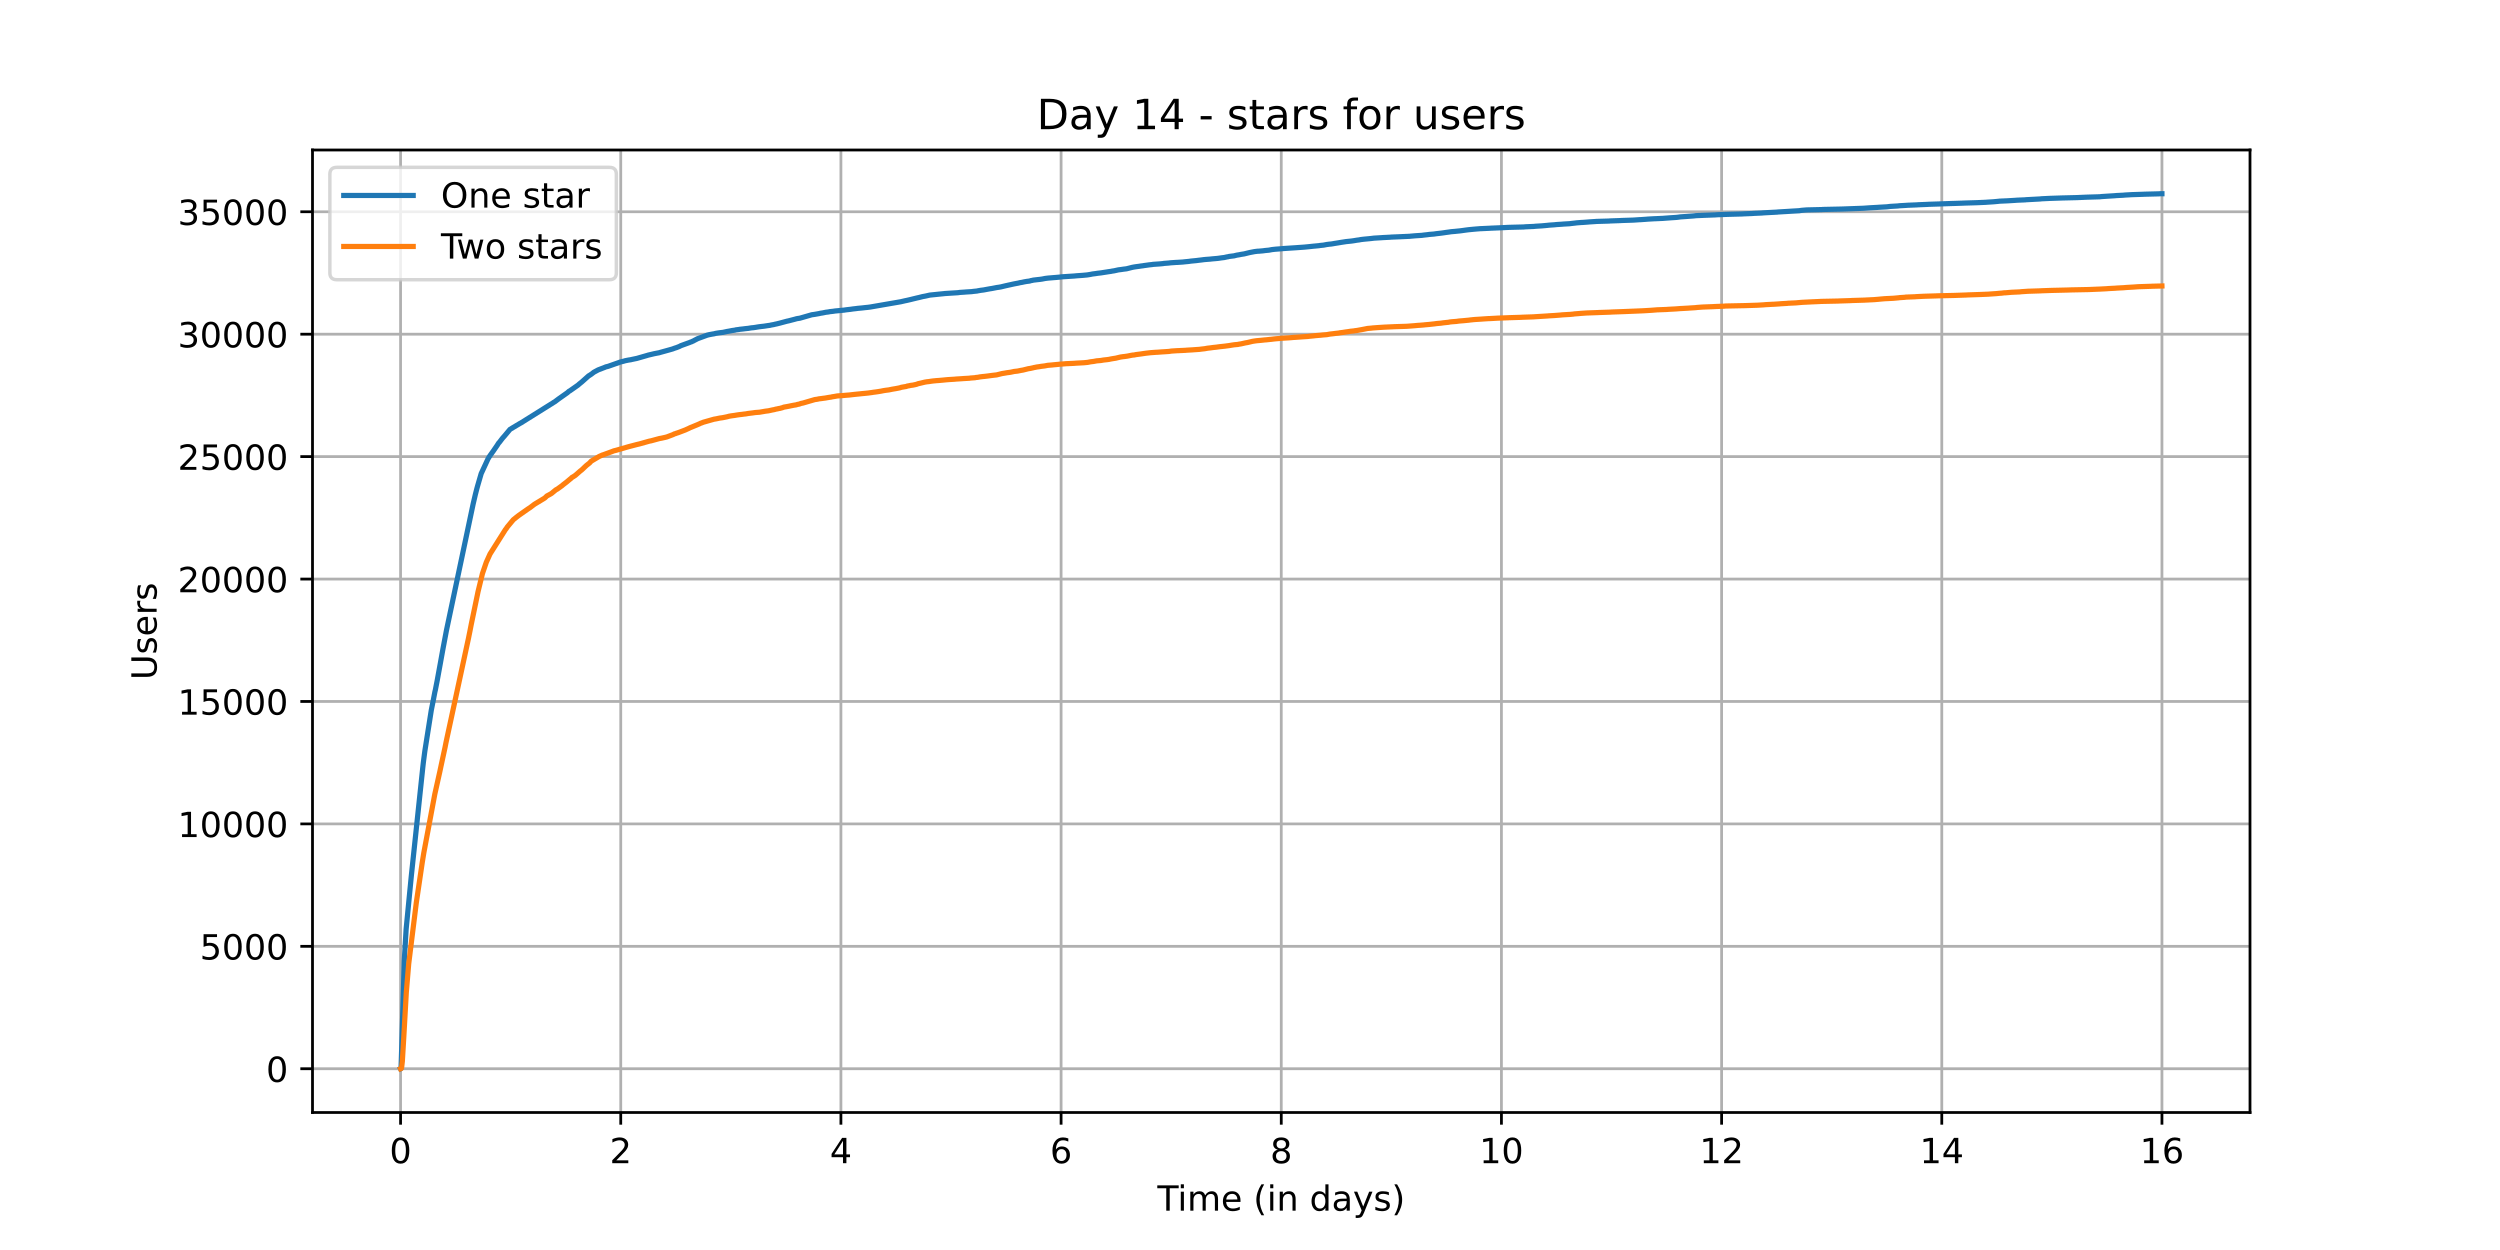 <?xml version="1.0" encoding="utf-8" standalone="no"?>
<!DOCTYPE svg PUBLIC "-//W3C//DTD SVG 1.1//EN"
  "http://www.w3.org/Graphics/SVG/1.1/DTD/svg11.dtd">
<!-- Created with matplotlib (https://matplotlib.org/) -->
<svg height="360pt" version="1.1" viewBox="0 0 720 360" width="720pt" xmlns="http://www.w3.org/2000/svg" xmlns:xlink="http://www.w3.org/1999/xlink">
 <defs>
  <style type="text/css">*{stroke-linecap:butt;stroke-linejoin:round;}</style>
 </defs>
 <g id="figure_1">
  <g id="patch_1">
   <path d="M 0 360 
L 720 360 
L 720 0 
L 0 0 
z
" style="fill:#ffffff;"/>
  </g>
  <g id="axes_1">
   <g id="patch_2">
    <path d="M 90 320.4 
L 648 320.4 
L 648 43.2 
L 90 43.2 
z
" style="fill:#ffffff;"/>
   </g>
   <g id="matplotlib.axis_1">
    <g id="xtick_1">
     <g id="line2d_1">
      <path clip-path="url(#p62623675a7)" d="M 115.364 320.4 
L 115.364 43.2 
" style="fill:none;stroke:#b0b0b0;stroke-linecap:square;stroke-width:0.8;"/>
     </g>
     <g id="line2d_2">
      <defs>
       <path d="M 0 0 
L 0 3.5 
" id="m852c5e59aa" style="stroke:#000000;stroke-width:0.8;"/>
      </defs>
      <g>
       <use style="stroke:#000000;stroke-width:0.8;" x="115.364" xlink:href="#m852c5e59aa" y="320.4"/>
      </g>
     </g>
     <g id="text_1">
      <!-- 0 -->
      <g transform="translate(112.182 334.998)scale(0.1 -0.1)">
       <defs>
        <path d="M 31.781 66.406 
Q 24.172 66.406 20.328 58.906 
Q 16.5 51.422 16.5 36.375 
Q 16.5 21.391 20.328 13.891 
Q 24.172 6.391 31.781 6.391 
Q 39.453 6.391 43.281 13.891 
Q 47.125 21.391 47.125 36.375 
Q 47.125 51.422 43.281 58.906 
Q 39.453 66.406 31.781 66.406 
z
M 31.781 74.219 
Q 44.047 74.219 50.516 64.516 
Q 56.984 54.828 56.984 36.375 
Q 56.984 17.969 50.516 8.266 
Q 44.047 -1.422 31.781 -1.422 
Q 19.531 -1.422 13.062 8.266 
Q 6.594 17.969 6.594 36.375 
Q 6.594 54.828 13.062 64.516 
Q 19.531 74.219 31.781 74.219 
z
" id="DejaVuSans-48"/>
       </defs>
       <use xlink:href="#DejaVuSans-48"/>
      </g>
     </g>
    </g>
    <g id="xtick_2">
     <g id="line2d_3">
      <path clip-path="url(#p62623675a7)" d="M 178.774 320.4 
L 178.774 43.2 
" style="fill:none;stroke:#b0b0b0;stroke-linecap:square;stroke-width:0.8;"/>
     </g>
     <g id="line2d_4">
      <g>
       <use style="stroke:#000000;stroke-width:0.8;" x="178.774" xlink:href="#m852c5e59aa" y="320.4"/>
      </g>
     </g>
     <g id="text_2">
      <!-- 2 -->
      <g transform="translate(175.592 334.998)scale(0.1 -0.1)">
       <defs>
        <path d="M 19.188 8.297 
L 53.609 8.297 
L 53.609 0 
L 7.328 0 
L 7.328 8.297 
Q 12.938 14.109 22.625 23.891 
Q 32.328 33.688 34.812 36.531 
Q 39.547 41.844 41.422 45.531 
Q 43.312 49.219 43.312 52.781 
Q 43.312 58.594 39.234 62.25 
Q 35.156 65.922 28.609 65.922 
Q 23.969 65.922 18.812 64.312 
Q 13.672 62.703 7.812 59.422 
L 7.812 69.391 
Q 13.766 71.781 18.938 73 
Q 24.125 74.219 28.422 74.219 
Q 39.75 74.219 46.484 68.547 
Q 53.219 62.891 53.219 53.422 
Q 53.219 48.922 51.531 44.891 
Q 49.859 40.875 45.406 35.406 
Q 44.188 33.984 37.641 27.219 
Q 31.109 20.453 19.188 8.297 
z
" id="DejaVuSans-50"/>
       </defs>
       <use xlink:href="#DejaVuSans-50"/>
      </g>
     </g>
    </g>
    <g id="xtick_3">
     <g id="line2d_5">
      <path clip-path="url(#p62623675a7)" d="M 242.183 320.4 
L 242.183 43.2 
" style="fill:none;stroke:#b0b0b0;stroke-linecap:square;stroke-width:0.8;"/>
     </g>
     <g id="line2d_6">
      <g>
       <use style="stroke:#000000;stroke-width:0.8;" x="242.183" xlink:href="#m852c5e59aa" y="320.4"/>
      </g>
     </g>
     <g id="text_3">
      <!-- 4 -->
      <g transform="translate(239.002 334.998)scale(0.1 -0.1)">
       <defs>
        <path d="M 37.797 64.312 
L 12.891 25.391 
L 37.797 25.391 
z
M 35.203 72.906 
L 47.609 72.906 
L 47.609 25.391 
L 58.016 25.391 
L 58.016 17.188 
L 47.609 17.188 
L 47.609 0 
L 37.797 0 
L 37.797 17.188 
L 4.891 17.188 
L 4.891 26.703 
z
" id="DejaVuSans-52"/>
       </defs>
       <use xlink:href="#DejaVuSans-52"/>
      </g>
     </g>
    </g>
    <g id="xtick_4">
     <g id="line2d_7">
      <path clip-path="url(#p62623675a7)" d="M 305.593 320.4 
L 305.593 43.2 
" style="fill:none;stroke:#b0b0b0;stroke-linecap:square;stroke-width:0.8;"/>
     </g>
     <g id="line2d_8">
      <g>
       <use style="stroke:#000000;stroke-width:0.8;" x="305.593" xlink:href="#m852c5e59aa" y="320.4"/>
      </g>
     </g>
     <g id="text_4">
      <!-- 6 -->
      <g transform="translate(302.412 334.998)scale(0.1 -0.1)">
       <defs>
        <path d="M 33.016 40.375 
Q 26.375 40.375 22.484 35.828 
Q 18.609 31.297 18.609 23.391 
Q 18.609 15.531 22.484 10.953 
Q 26.375 6.391 33.016 6.391 
Q 39.656 6.391 43.531 10.953 
Q 47.406 15.531 47.406 23.391 
Q 47.406 31.297 43.531 35.828 
Q 39.656 40.375 33.016 40.375 
z
M 52.594 71.297 
L 52.594 62.312 
Q 48.875 64.062 45.094 64.984 
Q 41.312 65.922 37.594 65.922 
Q 27.828 65.922 22.672 59.328 
Q 17.531 52.734 16.797 39.406 
Q 19.672 43.656 24.016 45.922 
Q 28.375 48.188 33.594 48.188 
Q 44.578 48.188 50.953 41.516 
Q 57.328 34.859 57.328 23.391 
Q 57.328 12.156 50.688 5.359 
Q 44.047 -1.422 33.016 -1.422 
Q 20.359 -1.422 13.672 8.266 
Q 6.984 17.969 6.984 36.375 
Q 6.984 53.656 15.188 63.938 
Q 23.391 74.219 37.203 74.219 
Q 40.922 74.219 44.703 73.484 
Q 48.484 72.75 52.594 71.297 
z
" id="DejaVuSans-54"/>
       </defs>
       <use xlink:href="#DejaVuSans-54"/>
      </g>
     </g>
    </g>
    <g id="xtick_5">
     <g id="line2d_9">
      <path clip-path="url(#p62623675a7)" d="M 369.003 320.4 
L 369.003 43.2 
" style="fill:none;stroke:#b0b0b0;stroke-linecap:square;stroke-width:0.8;"/>
     </g>
     <g id="line2d_10">
      <g>
       <use style="stroke:#000000;stroke-width:0.8;" x="369.003" xlink:href="#m852c5e59aa" y="320.4"/>
      </g>
     </g>
     <g id="text_5">
      <!-- 8 -->
      <g transform="translate(365.822 334.998)scale(0.1 -0.1)">
       <defs>
        <path d="M 31.781 34.625 
Q 24.75 34.625 20.719 30.859 
Q 16.703 27.094 16.703 20.516 
Q 16.703 13.922 20.719 10.156 
Q 24.75 6.391 31.781 6.391 
Q 38.812 6.391 42.859 10.172 
Q 46.922 13.969 46.922 20.516 
Q 46.922 27.094 42.891 30.859 
Q 38.875 34.625 31.781 34.625 
z
M 21.922 38.812 
Q 15.578 40.375 12.031 44.719 
Q 8.5 49.078 8.5 55.328 
Q 8.5 64.062 14.719 69.141 
Q 20.953 74.219 31.781 74.219 
Q 42.672 74.219 48.875 69.141 
Q 55.078 64.062 55.078 55.328 
Q 55.078 49.078 51.531 44.719 
Q 48 40.375 41.703 38.812 
Q 48.828 37.156 52.797 32.312 
Q 56.781 27.484 56.781 20.516 
Q 56.781 9.906 50.312 4.234 
Q 43.844 -1.422 31.781 -1.422 
Q 19.734 -1.422 13.25 4.234 
Q 6.781 9.906 6.781 20.516 
Q 6.781 27.484 10.781 32.312 
Q 14.797 37.156 21.922 38.812 
z
M 18.312 54.391 
Q 18.312 48.734 21.844 45.562 
Q 25.391 42.391 31.781 42.391 
Q 38.141 42.391 41.719 45.562 
Q 45.312 48.734 45.312 54.391 
Q 45.312 60.062 41.719 63.234 
Q 38.141 66.406 31.781 66.406 
Q 25.391 66.406 21.844 63.234 
Q 18.312 60.062 18.312 54.391 
z
" id="DejaVuSans-56"/>
       </defs>
       <use xlink:href="#DejaVuSans-56"/>
      </g>
     </g>
    </g>
    <g id="xtick_6">
     <g id="line2d_11">
      <path clip-path="url(#p62623675a7)" d="M 432.413 320.4 
L 432.413 43.2 
" style="fill:none;stroke:#b0b0b0;stroke-linecap:square;stroke-width:0.8;"/>
     </g>
     <g id="line2d_12">
      <g>
       <use style="stroke:#000000;stroke-width:0.8;" x="432.413" xlink:href="#m852c5e59aa" y="320.4"/>
      </g>
     </g>
     <g id="text_6">
      <!-- 10 -->
      <g transform="translate(426.05 334.998)scale(0.1 -0.1)">
       <defs>
        <path d="M 12.406 8.297 
L 28.516 8.297 
L 28.516 63.922 
L 10.984 60.406 
L 10.984 69.391 
L 28.422 72.906 
L 38.281 72.906 
L 38.281 8.297 
L 54.391 8.297 
L 54.391 0 
L 12.406 0 
z
" id="DejaVuSans-49"/>
       </defs>
       <use xlink:href="#DejaVuSans-49"/>
       <use x="63.623" xlink:href="#DejaVuSans-48"/>
      </g>
     </g>
    </g>
    <g id="xtick_7">
     <g id="line2d_13">
      <path clip-path="url(#p62623675a7)" d="M 495.823 320.4 
L 495.823 43.2 
" style="fill:none;stroke:#b0b0b0;stroke-linecap:square;stroke-width:0.8;"/>
     </g>
     <g id="line2d_14">
      <g>
       <use style="stroke:#000000;stroke-width:0.8;" x="495.823" xlink:href="#m852c5e59aa" y="320.4"/>
      </g>
     </g>
     <g id="text_7">
      <!-- 12 -->
      <g transform="translate(489.46 334.998)scale(0.1 -0.1)">
       <use xlink:href="#DejaVuSans-49"/>
       <use x="63.623" xlink:href="#DejaVuSans-50"/>
      </g>
     </g>
    </g>
    <g id="xtick_8">
     <g id="line2d_15">
      <path clip-path="url(#p62623675a7)" d="M 559.233 320.4 
L 559.233 43.2 
" style="fill:none;stroke:#b0b0b0;stroke-linecap:square;stroke-width:0.8;"/>
     </g>
     <g id="line2d_16">
      <g>
       <use style="stroke:#000000;stroke-width:0.8;" x="559.233" xlink:href="#m852c5e59aa" y="320.4"/>
      </g>
     </g>
     <g id="text_8">
      <!-- 14 -->
      <g transform="translate(552.87 334.998)scale(0.1 -0.1)">
       <use xlink:href="#DejaVuSans-49"/>
       <use x="63.623" xlink:href="#DejaVuSans-52"/>
      </g>
     </g>
    </g>
    <g id="xtick_9">
     <g id="line2d_17">
      <path clip-path="url(#p62623675a7)" d="M 622.643 320.4 
L 622.643 43.2 
" style="fill:none;stroke:#b0b0b0;stroke-linecap:square;stroke-width:0.8;"/>
     </g>
     <g id="line2d_18">
      <g>
       <use style="stroke:#000000;stroke-width:0.8;" x="622.643" xlink:href="#m852c5e59aa" y="320.4"/>
      </g>
     </g>
     <g id="text_9">
      <!-- 16 -->
      <g transform="translate(616.28 334.998)scale(0.1 -0.1)">
       <use xlink:href="#DejaVuSans-49"/>
       <use x="63.623" xlink:href="#DejaVuSans-54"/>
      </g>
     </g>
    </g>
    <g id="text_10">
     <!-- Time (in days) -->
     <g transform="translate(333.327 348.677)scale(0.1 -0.1)">
      <defs>
       <path d="M -0.297 72.906 
L 61.375 72.906 
L 61.375 64.594 
L 35.5 64.594 
L 35.5 0 
L 25.594 0 
L 25.594 64.594 
L -0.297 64.594 
z
" id="DejaVuSans-84"/>
       <path d="M 9.422 54.688 
L 18.406 54.688 
L 18.406 0 
L 9.422 0 
z
M 9.422 75.984 
L 18.406 75.984 
L 18.406 64.594 
L 9.422 64.594 
z
" id="DejaVuSans-105"/>
       <path d="M 52 44.188 
Q 55.375 50.25 60.062 53.125 
Q 64.75 56 71.094 56 
Q 79.641 56 84.281 50.016 
Q 88.922 44.047 88.922 33.016 
L 88.922 0 
L 79.891 0 
L 79.891 32.719 
Q 79.891 40.578 77.094 44.375 
Q 74.312 48.188 68.609 48.188 
Q 61.625 48.188 57.562 43.547 
Q 53.516 38.922 53.516 30.906 
L 53.516 0 
L 44.484 0 
L 44.484 32.719 
Q 44.484 40.625 41.703 44.406 
Q 38.922 48.188 33.109 48.188 
Q 26.219 48.188 22.156 43.531 
Q 18.109 38.875 18.109 30.906 
L 18.109 0 
L 9.078 0 
L 9.078 54.688 
L 18.109 54.688 
L 18.109 46.188 
Q 21.188 51.219 25.484 53.609 
Q 29.781 56 35.688 56 
Q 41.656 56 45.828 52.969 
Q 50 49.953 52 44.188 
z
" id="DejaVuSans-109"/>
       <path d="M 56.203 29.594 
L 56.203 25.203 
L 14.891 25.203 
Q 15.484 15.922 20.484 11.062 
Q 25.484 6.203 34.422 6.203 
Q 39.594 6.203 44.453 7.469 
Q 49.312 8.734 54.109 11.281 
L 54.109 2.781 
Q 49.266 0.734 44.188 -0.344 
Q 39.109 -1.422 33.891 -1.422 
Q 20.797 -1.422 13.156 6.188 
Q 5.516 13.812 5.516 26.812 
Q 5.516 40.234 12.766 48.109 
Q 20.016 56 32.328 56 
Q 43.359 56 49.781 48.891 
Q 56.203 41.797 56.203 29.594 
z
M 47.219 32.234 
Q 47.125 39.594 43.094 43.984 
Q 39.062 48.391 32.422 48.391 
Q 24.906 48.391 20.391 44.141 
Q 15.875 39.891 15.188 32.172 
z
" id="DejaVuSans-101"/>
       <path id="DejaVuSans-32"/>
       <path d="M 31 75.875 
Q 24.469 64.656 21.281 53.656 
Q 18.109 42.672 18.109 31.391 
Q 18.109 20.125 21.312 9.062 
Q 24.516 -2 31 -13.188 
L 23.188 -13.188 
Q 15.875 -1.703 12.234 9.375 
Q 8.594 20.453 8.594 31.391 
Q 8.594 42.281 12.203 53.312 
Q 15.828 64.359 23.188 75.875 
z
" id="DejaVuSans-40"/>
       <path d="M 54.891 33.016 
L 54.891 0 
L 45.906 0 
L 45.906 32.719 
Q 45.906 40.484 42.875 44.328 
Q 39.844 48.188 33.797 48.188 
Q 26.516 48.188 22.312 43.547 
Q 18.109 38.922 18.109 30.906 
L 18.109 0 
L 9.078 0 
L 9.078 54.688 
L 18.109 54.688 
L 18.109 46.188 
Q 21.344 51.125 25.703 53.562 
Q 30.078 56 35.797 56 
Q 45.219 56 50.047 50.172 
Q 54.891 44.344 54.891 33.016 
z
" id="DejaVuSans-110"/>
       <path d="M 45.406 46.391 
L 45.406 75.984 
L 54.391 75.984 
L 54.391 0 
L 45.406 0 
L 45.406 8.203 
Q 42.578 3.328 38.25 0.953 
Q 33.938 -1.422 27.875 -1.422 
Q 17.969 -1.422 11.734 6.484 
Q 5.516 14.406 5.516 27.297 
Q 5.516 40.188 11.734 48.094 
Q 17.969 56 27.875 56 
Q 33.938 56 38.25 53.625 
Q 42.578 51.266 45.406 46.391 
z
M 14.797 27.297 
Q 14.797 17.391 18.875 11.75 
Q 22.953 6.109 30.078 6.109 
Q 37.203 6.109 41.297 11.75 
Q 45.406 17.391 45.406 27.297 
Q 45.406 37.203 41.297 42.844 
Q 37.203 48.484 30.078 48.484 
Q 22.953 48.484 18.875 42.844 
Q 14.797 37.203 14.797 27.297 
z
" id="DejaVuSans-100"/>
       <path d="M 34.281 27.484 
Q 23.391 27.484 19.188 25 
Q 14.984 22.516 14.984 16.5 
Q 14.984 11.719 18.141 8.906 
Q 21.297 6.109 26.703 6.109 
Q 34.188 6.109 38.703 11.406 
Q 43.219 16.703 43.219 25.484 
L 43.219 27.484 
z
M 52.203 31.203 
L 52.203 0 
L 43.219 0 
L 43.219 8.297 
Q 40.141 3.328 35.547 0.953 
Q 30.953 -1.422 24.312 -1.422 
Q 15.922 -1.422 10.953 3.297 
Q 6 8.016 6 15.922 
Q 6 25.141 12.172 29.828 
Q 18.359 34.516 30.609 34.516 
L 43.219 34.516 
L 43.219 35.406 
Q 43.219 41.609 39.141 45 
Q 35.062 48.391 27.688 48.391 
Q 23 48.391 18.547 47.266 
Q 14.109 46.141 10.016 43.891 
L 10.016 52.203 
Q 14.938 54.109 19.578 55.047 
Q 24.219 56 28.609 56 
Q 40.484 56 46.344 49.844 
Q 52.203 43.703 52.203 31.203 
z
" id="DejaVuSans-97"/>
       <path d="M 32.172 -5.078 
Q 28.375 -14.844 24.75 -17.812 
Q 21.141 -20.797 15.094 -20.797 
L 7.906 -20.797 
L 7.906 -13.281 
L 13.188 -13.281 
Q 16.891 -13.281 18.938 -11.516 
Q 21 -9.766 23.484 -3.219 
L 25.094 0.875 
L 2.984 54.688 
L 12.5 54.688 
L 29.594 11.922 
L 46.688 54.688 
L 56.203 54.688 
z
" id="DejaVuSans-121"/>
       <path d="M 44.281 53.078 
L 44.281 44.578 
Q 40.484 46.531 36.375 47.5 
Q 32.281 48.484 27.875 48.484 
Q 21.188 48.484 17.844 46.438 
Q 14.5 44.391 14.5 40.281 
Q 14.5 37.156 16.891 35.375 
Q 19.281 33.594 26.516 31.984 
L 29.594 31.297 
Q 39.156 29.25 43.188 25.516 
Q 47.219 21.781 47.219 15.094 
Q 47.219 7.469 41.188 3.016 
Q 35.156 -1.422 24.609 -1.422 
Q 20.219 -1.422 15.453 -0.562 
Q 10.688 0.297 5.422 2 
L 5.422 11.281 
Q 10.406 8.688 15.234 7.391 
Q 20.062 6.109 24.812 6.109 
Q 31.156 6.109 34.562 8.281 
Q 37.984 10.453 37.984 14.406 
Q 37.984 18.062 35.516 20.016 
Q 33.062 21.969 24.703 23.781 
L 21.578 24.516 
Q 13.234 26.266 9.516 29.906 
Q 5.812 33.547 5.812 39.891 
Q 5.812 47.609 11.281 51.797 
Q 16.75 56 26.812 56 
Q 31.781 56 36.172 55.266 
Q 40.578 54.547 44.281 53.078 
z
" id="DejaVuSans-115"/>
       <path d="M 8.016 75.875 
L 15.828 75.875 
Q 23.141 64.359 26.781 53.312 
Q 30.422 42.281 30.422 31.391 
Q 30.422 20.453 26.781 9.375 
Q 23.141 -1.703 15.828 -13.188 
L 8.016 -13.188 
Q 14.5 -2 17.703 9.062 
Q 20.906 20.125 20.906 31.391 
Q 20.906 42.672 17.703 53.656 
Q 14.5 64.656 8.016 75.875 
z
" id="DejaVuSans-41"/>
      </defs>
      <use xlink:href="#DejaVuSans-84"/>
      <use x="57.959" xlink:href="#DejaVuSans-105"/>
      <use x="85.742" xlink:href="#DejaVuSans-109"/>
      <use x="183.154" xlink:href="#DejaVuSans-101"/>
      <use x="244.678" xlink:href="#DejaVuSans-32"/>
      <use x="276.465" xlink:href="#DejaVuSans-40"/>
      <use x="315.479" xlink:href="#DejaVuSans-105"/>
      <use x="343.262" xlink:href="#DejaVuSans-110"/>
      <use x="406.641" xlink:href="#DejaVuSans-32"/>
      <use x="438.428" xlink:href="#DejaVuSans-100"/>
      <use x="501.904" xlink:href="#DejaVuSans-97"/>
      <use x="563.184" xlink:href="#DejaVuSans-121"/>
      <use x="622.363" xlink:href="#DejaVuSans-115"/>
      <use x="674.463" xlink:href="#DejaVuSans-41"/>
     </g>
    </g>
   </g>
   <g id="matplotlib.axis_2">
    <g id="ytick_1">
     <g id="line2d_19">
      <path clip-path="url(#p62623675a7)" d="M 90 307.8 
L 648 307.8 
" style="fill:none;stroke:#b0b0b0;stroke-linecap:square;stroke-width:0.8;"/>
     </g>
     <g id="line2d_20">
      <defs>
       <path d="M 0 0 
L -3.5 0 
" id="macfde0e582" style="stroke:#000000;stroke-width:0.8;"/>
      </defs>
      <g>
       <use style="stroke:#000000;stroke-width:0.8;" x="90" xlink:href="#macfde0e582" y="307.8"/>
      </g>
     </g>
     <g id="text_11">
      <!-- 0 -->
      <g transform="translate(76.638 311.599)scale(0.1 -0.1)">
       <use xlink:href="#DejaVuSans-48"/>
      </g>
     </g>
    </g>
    <g id="ytick_2">
     <g id="line2d_21">
      <path clip-path="url(#p62623675a7)" d="M 90 272.541 
L 648 272.541 
" style="fill:none;stroke:#b0b0b0;stroke-linecap:square;stroke-width:0.8;"/>
     </g>
     <g id="line2d_22">
      <g>
       <use style="stroke:#000000;stroke-width:0.8;" x="90" xlink:href="#macfde0e582" y="272.541"/>
      </g>
     </g>
     <g id="text_12">
      <!-- 5000 -->
      <g transform="translate(57.55 276.341)scale(0.1 -0.1)">
       <defs>
        <path d="M 10.797 72.906 
L 49.516 72.906 
L 49.516 64.594 
L 19.828 64.594 
L 19.828 46.734 
Q 21.969 47.469 24.109 47.828 
Q 26.266 48.188 28.422 48.188 
Q 40.625 48.188 47.75 41.5 
Q 54.891 34.812 54.891 23.391 
Q 54.891 11.625 47.562 5.094 
Q 40.234 -1.422 26.906 -1.422 
Q 22.312 -1.422 17.547 -0.641 
Q 12.797 0.141 7.719 1.703 
L 7.719 11.625 
Q 12.109 9.234 16.797 8.062 
Q 21.484 6.891 26.703 6.891 
Q 35.156 6.891 40.078 11.328 
Q 45.016 15.766 45.016 23.391 
Q 45.016 31 40.078 35.438 
Q 35.156 39.891 26.703 39.891 
Q 22.75 39.891 18.812 39.016 
Q 14.891 38.141 10.797 36.281 
z
" id="DejaVuSans-53"/>
       </defs>
       <use xlink:href="#DejaVuSans-53"/>
       <use x="63.623" xlink:href="#DejaVuSans-48"/>
       <use x="127.246" xlink:href="#DejaVuSans-48"/>
       <use x="190.869" xlink:href="#DejaVuSans-48"/>
      </g>
     </g>
    </g>
    <g id="ytick_3">
     <g id="line2d_23">
      <path clip-path="url(#p62623675a7)" d="M 90 237.283 
L 648 237.283 
" style="fill:none;stroke:#b0b0b0;stroke-linecap:square;stroke-width:0.8;"/>
     </g>
     <g id="line2d_24">
      <g>
       <use style="stroke:#000000;stroke-width:0.8;" x="90" xlink:href="#macfde0e582" y="237.283"/>
      </g>
     </g>
     <g id="text_13">
      <!-- 10000 -->
      <g transform="translate(51.188 241.082)scale(0.1 -0.1)">
       <use xlink:href="#DejaVuSans-49"/>
       <use x="63.623" xlink:href="#DejaVuSans-48"/>
       <use x="127.246" xlink:href="#DejaVuSans-48"/>
       <use x="190.869" xlink:href="#DejaVuSans-48"/>
       <use x="254.492" xlink:href="#DejaVuSans-48"/>
      </g>
     </g>
    </g>
    <g id="ytick_4">
     <g id="line2d_25">
      <path clip-path="url(#p62623675a7)" d="M 90 202.024 
L 648 202.024 
" style="fill:none;stroke:#b0b0b0;stroke-linecap:square;stroke-width:0.8;"/>
     </g>
     <g id="line2d_26">
      <g>
       <use style="stroke:#000000;stroke-width:0.8;" x="90" xlink:href="#macfde0e582" y="202.024"/>
      </g>
     </g>
     <g id="text_14">
      <!-- 15000 -->
      <g transform="translate(51.188 205.824)scale(0.1 -0.1)">
       <use xlink:href="#DejaVuSans-49"/>
       <use x="63.623" xlink:href="#DejaVuSans-53"/>
       <use x="127.246" xlink:href="#DejaVuSans-48"/>
       <use x="190.869" xlink:href="#DejaVuSans-48"/>
       <use x="254.492" xlink:href="#DejaVuSans-48"/>
      </g>
     </g>
    </g>
    <g id="ytick_5">
     <g id="line2d_27">
      <path clip-path="url(#p62623675a7)" d="M 90 166.766 
L 648 166.766 
" style="fill:none;stroke:#b0b0b0;stroke-linecap:square;stroke-width:0.8;"/>
     </g>
     <g id="line2d_28">
      <g>
       <use style="stroke:#000000;stroke-width:0.8;" x="90" xlink:href="#macfde0e582" y="166.766"/>
      </g>
     </g>
     <g id="text_15">
      <!-- 20000 -->
      <g transform="translate(51.188 170.565)scale(0.1 -0.1)">
       <use xlink:href="#DejaVuSans-50"/>
       <use x="63.623" xlink:href="#DejaVuSans-48"/>
       <use x="127.246" xlink:href="#DejaVuSans-48"/>
       <use x="190.869" xlink:href="#DejaVuSans-48"/>
       <use x="254.492" xlink:href="#DejaVuSans-48"/>
      </g>
     </g>
    </g>
    <g id="ytick_6">
     <g id="line2d_29">
      <path clip-path="url(#p62623675a7)" d="M 90 131.507 
L 648 131.507 
" style="fill:none;stroke:#b0b0b0;stroke-linecap:square;stroke-width:0.8;"/>
     </g>
     <g id="line2d_30">
      <g>
       <use style="stroke:#000000;stroke-width:0.8;" x="90" xlink:href="#macfde0e582" y="131.507"/>
      </g>
     </g>
     <g id="text_16">
      <!-- 25000 -->
      <g transform="translate(51.188 135.306)scale(0.1 -0.1)">
       <use xlink:href="#DejaVuSans-50"/>
       <use x="63.623" xlink:href="#DejaVuSans-53"/>
       <use x="127.246" xlink:href="#DejaVuSans-48"/>
       <use x="190.869" xlink:href="#DejaVuSans-48"/>
       <use x="254.492" xlink:href="#DejaVuSans-48"/>
      </g>
     </g>
    </g>
    <g id="ytick_7">
     <g id="line2d_31">
      <path clip-path="url(#p62623675a7)" d="M 90 96.249 
L 648 96.249 
" style="fill:none;stroke:#b0b0b0;stroke-linecap:square;stroke-width:0.8;"/>
     </g>
     <g id="line2d_32">
      <g>
       <use style="stroke:#000000;stroke-width:0.8;" x="90" xlink:href="#macfde0e582" y="96.249"/>
      </g>
     </g>
     <g id="text_17">
      <!-- 30000 -->
      <g transform="translate(51.188 100.048)scale(0.1 -0.1)">
       <defs>
        <path d="M 40.578 39.312 
Q 47.656 37.797 51.625 33 
Q 55.609 28.219 55.609 21.188 
Q 55.609 10.406 48.188 4.484 
Q 40.766 -1.422 27.094 -1.422 
Q 22.516 -1.422 17.656 -0.516 
Q 12.797 0.391 7.625 2.203 
L 7.625 11.719 
Q 11.719 9.328 16.594 8.109 
Q 21.484 6.891 26.812 6.891 
Q 36.078 6.891 40.938 10.547 
Q 45.797 14.203 45.797 21.188 
Q 45.797 27.641 41.281 31.266 
Q 36.766 34.906 28.719 34.906 
L 20.219 34.906 
L 20.219 43.016 
L 29.109 43.016 
Q 36.375 43.016 40.234 45.922 
Q 44.094 48.828 44.094 54.297 
Q 44.094 59.906 40.109 62.906 
Q 36.141 65.922 28.719 65.922 
Q 24.656 65.922 20.016 65.031 
Q 15.375 64.156 9.812 62.312 
L 9.812 71.094 
Q 15.438 72.656 20.344 73.438 
Q 25.25 74.219 29.594 74.219 
Q 40.828 74.219 47.359 69.109 
Q 53.906 64.016 53.906 55.328 
Q 53.906 49.266 50.438 45.094 
Q 46.969 40.922 40.578 39.312 
z
" id="DejaVuSans-51"/>
       </defs>
       <use xlink:href="#DejaVuSans-51"/>
       <use x="63.623" xlink:href="#DejaVuSans-48"/>
       <use x="127.246" xlink:href="#DejaVuSans-48"/>
       <use x="190.869" xlink:href="#DejaVuSans-48"/>
       <use x="254.492" xlink:href="#DejaVuSans-48"/>
      </g>
     </g>
    </g>
    <g id="ytick_8">
     <g id="line2d_33">
      <path clip-path="url(#p62623675a7)" d="M 90 60.99 
L 648 60.99 
" style="fill:none;stroke:#b0b0b0;stroke-linecap:square;stroke-width:0.8;"/>
     </g>
     <g id="line2d_34">
      <g>
       <use style="stroke:#000000;stroke-width:0.8;" x="90" xlink:href="#macfde0e582" y="60.99"/>
      </g>
     </g>
     <g id="text_18">
      <!-- 35000 -->
      <g transform="translate(51.188 64.789)scale(0.1 -0.1)">
       <use xlink:href="#DejaVuSans-51"/>
       <use x="63.623" xlink:href="#DejaVuSans-53"/>
       <use x="127.246" xlink:href="#DejaVuSans-48"/>
       <use x="190.869" xlink:href="#DejaVuSans-48"/>
       <use x="254.492" xlink:href="#DejaVuSans-48"/>
      </g>
     </g>
    </g>
    <g id="text_19">
     <!-- Users -->
     <g transform="translate(45.108 195.801)rotate(-90)scale(0.1 -0.1)">
      <defs>
       <path d="M 8.688 72.906 
L 18.609 72.906 
L 18.609 28.609 
Q 18.609 16.891 22.844 11.734 
Q 27.094 6.594 36.625 6.594 
Q 46.094 6.594 50.344 11.734 
Q 54.594 16.891 54.594 28.609 
L 54.594 72.906 
L 64.5 72.906 
L 64.5 27.391 
Q 64.5 13.141 57.438 5.859 
Q 50.391 -1.422 36.625 -1.422 
Q 22.797 -1.422 15.734 5.859 
Q 8.688 13.141 8.688 27.391 
z
" id="DejaVuSans-85"/>
       <path d="M 41.109 46.297 
Q 39.594 47.172 37.812 47.578 
Q 36.031 48 33.891 48 
Q 26.266 48 22.188 43.047 
Q 18.109 38.094 18.109 28.812 
L 18.109 0 
L 9.078 0 
L 9.078 54.688 
L 18.109 54.688 
L 18.109 46.188 
Q 20.953 51.172 25.484 53.578 
Q 30.031 56 36.531 56 
Q 37.453 56 38.578 55.875 
Q 39.703 55.766 41.062 55.516 
z
" id="DejaVuSans-114"/>
      </defs>
      <use xlink:href="#DejaVuSans-85"/>
      <use x="73.193" xlink:href="#DejaVuSans-115"/>
      <use x="125.293" xlink:href="#DejaVuSans-101"/>
      <use x="186.816" xlink:href="#DejaVuSans-114"/>
      <use x="227.93" xlink:href="#DejaVuSans-115"/>
     </g>
    </g>
   </g>
   <g id="line2d_35">
    <path clip-path="url(#p62623675a7)" d="M 115.364 307.8 
L 115.442 307.765 
L 115.507 307.328 
L 115.726 300.614 
L 116.424 276.772 
L 116.969 267.577 
L 118.475 252.12 
L 121.792 220.754 
L 121.944 219.442 
L 122.359 216.276 
L 124.214 204.528 
L 124.804 201.573 
L 125.262 199.19 
L 125.371 198.759 
L 125.916 195.981 
L 126.835 190.946 
L 127.097 189.486 
L 127.664 186.377 
L 127.839 185.46 
L 128.581 181.539 
L 136.262 145.152 
L 136.59 143.756 
L 136.917 142.36 
L 137.332 140.738 
L 137.528 140.019 
L 138.576 136.408 
L 140.606 132.022 
L 140.693 131.916 
L 141.021 131.366 
L 141.872 130.167 
L 141.981 130.026 
L 143.203 128.242 
L 143.4 127.925 
L 143.618 127.586 
L 143.771 127.445 
L 144.033 127.107 
L 144.447 126.564 
L 144.796 126.12 
L 145.211 125.661 
L 146.891 123.652 
L 149.75 121.945 
L 149.969 121.839 
L 158.702 116.374 
L 158.898 116.268 
L 159.225 116.05 
L 159.422 115.909 
L 159.771 115.718 
L 160.011 115.535 
L 160.687 115.027 
L 160.905 114.865 
L 161.124 114.71 
L 163.415 113.095 
L 163.873 112.679 
L 164.091 112.58 
L 166.514 110.881 
L 166.754 110.648 
L 167.583 109.978 
L 169.548 108.229 
L 169.766 108.124 
L 169.963 107.983 
L 170.29 107.771 
L 171.032 107.2 
L 172.277 106.53 
L 174.197 105.79 
L 174.481 105.663 
L 174.939 105.557 
L 175.158 105.5 
L 178.736 104.238 
L 179.041 104.161 
L 179.5 104.055 
L 179.696 103.998 
L 180.045 103.893 
L 180.983 103.702 
L 181.66 103.604 
L 181.834 103.554 
L 182.86 103.336 
L 183.384 103.23 
L 186.329 102.384 
L 186.656 102.278 
L 187.922 101.982 
L 188.358 101.876 
L 189.253 101.7 
L 189.799 101.601 
L 190.017 101.53 
L 192.636 100.804 
L 192.985 100.705 
L 193.334 100.607 
L 193.705 100.501 
L 194.185 100.317 
L 194.469 100.219 
L 194.84 100.106 
L 195.102 100 
L 195.604 99.803 
L 195.823 99.697 
L 196.063 99.563 
L 198.573 98.653 
L 198.857 98.526 
L 199.163 98.435 
L 199.468 98.28 
L 199.687 98.195 
L 199.949 98.04 
L 200.931 97.532 
L 203.637 96.538 
L 203.834 96.488 
L 204.248 96.383 
L 205.078 96.227 
L 205.711 96.122 
L 206.06 96.023 
L 206.671 95.917 
L 207.304 95.826 
L 208.221 95.72 
L 209.377 95.466 
L 210.009 95.36 
L 210.904 95.184 
L 211.646 95.085 
L 211.973 94.993 
L 212.803 94.895 
L 212.999 94.845 
L 214.004 94.74 
L 214.593 94.662 
L 215.598 94.556 
L 215.795 94.514 
L 216.493 94.408 
L 216.951 94.373 
L 217.671 94.267 
L 217.933 94.218 
L 218.609 94.112 
L 219.177 94.041 
L 220.093 93.936 
L 220.77 93.83 
L 221.446 93.731 
L 221.664 93.71 
L 222.101 93.604 
L 222.864 93.47 
L 223.235 93.372 
L 223.519 93.315 
L 223.956 93.216 
L 224.152 93.16 
L 224.523 93.075 
L 224.698 93.026 
L 226.618 92.511 
L 227.119 92.405 
L 229.039 91.905 
L 229.367 91.806 
L 229.651 91.75 
L 230.349 91.644 
L 233.799 90.65 
L 234.585 90.544 
L 235.349 90.41 
L 235.939 90.304 
L 236.244 90.226 
L 236.92 90.121 
L 237.858 89.93 
L 238.666 89.832 
L 238.884 89.768 
L 239.866 89.662 
L 240.52 89.564 
L 241.655 89.458 
L 242.179 89.401 
L 243.226 89.303 
L 243.379 89.267 
L 243.968 89.19 
L 244.927 89.084 
L 245.582 88.985 
L 246.498 88.88 
L 247.088 88.802 
L 248.179 88.703 
L 248.418 88.675 
L 249.357 88.569 
L 249.837 88.527 
L 250.644 88.421 
L 259.416 86.905 
L 260.66 86.616 
L 261.184 86.51 
L 262.429 86.221 
L 262.843 86.115 
L 264.219 85.784 
L 264.699 85.678 
L 265.026 85.593 
L 265.419 85.495 
L 265.725 85.417 
L 266.315 85.311 
L 266.599 85.255 
L 267.777 84.987 
L 268.803 84.881 
L 269.305 84.832 
L 270.309 84.726 
L 270.811 84.677 
L 271.858 84.571 
L 272.033 84.543 
L 273.669 84.437 
L 274.106 84.409 
L 275.83 84.303 
L 276.441 84.218 
L 277.924 84.12 
L 278.099 84.099 
L 279.801 83.993 
L 280.39 83.915 
L 281.372 83.816 
L 281.677 83.746 
L 282.441 83.612 
L 283.292 83.506 
L 284.143 83.344 
L 284.732 83.238 
L 284.994 83.189 
L 285.67 83.083 
L 286.543 82.914 
L 287.088 82.808 
L 287.699 82.723 
L 288.289 82.618 
L 289.642 82.293 
L 290.1 82.195 
L 290.297 82.145 
L 290.799 82.039 
L 291.933 81.786 
L 292.479 81.68 
L 293.308 81.525 
L 293.701 81.419 
L 294.421 81.299 
L 294.879 81.193 
L 295.665 81.052 
L 296.516 80.946 
L 296.908 80.819 
L 297.388 80.735 
L 297.563 80.678 
L 297.803 80.65 
L 298.719 80.544 
L 298.894 80.523 
L 299.395 80.474 
L 300.137 80.368 
L 301.032 80.192 
L 301.883 80.086 
L 302.341 80.051 
L 303.607 79.945 
L 304.065 79.91 
L 305.221 79.804 
L 305.81 79.726 
L 307.425 79.621 
L 307.861 79.592 
L 309.476 79.487 
L 310 79.43 
L 311.505 79.325 
L 311.963 79.289 
L 313.098 79.183 
L 313.796 79.071 
L 314.342 78.972 
L 314.625 78.908 
L 315.476 78.803 
L 316.153 78.697 
L 316.96 78.605 
L 317.135 78.584 
L 317.833 78.471 
L 318.531 78.365 
L 319.229 78.253 
L 319.949 78.154 
L 320.233 78.09 
L 320.909 77.985 
L 322.088 77.724 
L 322.917 77.618 
L 323.572 77.519 
L 324.444 77.413 
L 326.125 76.99 
L 326.692 76.885 
L 327.325 76.793 
L 328.132 76.687 
L 328.394 76.638 
L 329.223 76.532 
L 329.485 76.483 
L 330.271 76.377 
L 330.904 76.285 
L 331.82 76.187 
L 332.082 76.137 
L 333.631 76.031 
L 333.849 76.017 
L 334.918 75.919 
L 335.202 75.862 
L 336.576 75.756 
L 337.144 75.686 
L 338.671 75.58 
L 339.064 75.566 
L 340.679 75.46 
L 341.224 75.397 
L 342.337 75.291 
L 342.969 75.199 
L 344.06 75.093 
L 344.564 75.044 
L 345.371 74.938 
L 345.895 74.882 
L 346.681 74.776 
L 347.182 74.727 
L 348.557 74.621 
L 349.102 74.558 
L 350.324 74.452 
L 350.826 74.402 
L 351.546 74.297 
L 351.786 74.261 
L 352.593 74.163 
L 352.877 74.099 
L 353.335 73.993 
L 353.575 73.965 
L 353.99 73.859 
L 354.579 73.782 
L 355.452 73.676 
L 355.779 73.584 
L 356.216 73.479 
L 356.892 73.373 
L 357.394 73.267 
L 357.656 73.225 
L 358.333 73.119 
L 359.883 72.738 
L 360.429 72.632 
L 361.302 72.463 
L 362.153 72.357 
L 362.546 72.343 
L 363.724 72.238 
L 364.335 72.153 
L 365.449 72.047 
L 366.3 71.885 
L 367.238 71.779 
L 367.696 71.744 
L 369.071 71.638 
L 369.594 71.582 
L 371.209 71.476 
L 371.646 71.448 
L 373.26 71.342 
L 373.718 71.307 
L 375.245 71.201 
L 375.704 71.166 
L 376.816 71.06 
L 377.34 71.003 
L 378.322 70.898 
L 378.802 70.855 
L 379.893 70.75 
L 380.155 70.7 
L 381.202 70.594 
L 382.074 70.425 
L 382.86 70.319 
L 383.318 70.284 
L 383.951 70.185 
L 384.235 70.129 
L 384.911 70.023 
L 385.566 69.918 
L 386.308 69.791 
L 387.006 69.685 
L 387.683 69.579 
L 388.731 69.473 
L 389.255 69.417 
L 389.975 69.311 
L 390.717 69.184 
L 391.525 69.078 
L 391.83 69.008 
L 392.681 68.902 
L 393.183 68.853 
L 394.318 68.747 
L 394.842 68.691 
L 395.715 68.585 
L 396.152 68.557 
L 397.941 68.451 
L 398.16 68.43 
L 400.254 68.324 
L 400.734 68.282 
L 403.33 68.176 
L 403.745 68.155 
L 405.949 68.056 
L 406.189 68.028 
L 407.388 67.922 
L 407.847 67.887 
L 409.483 67.781 
L 410.073 67.703 
L 411.029 67.598 
L 411.64 67.513 
L 412.971 67.407 
L 413.625 67.308 
L 414.542 67.203 
L 415.087 67.139 
L 415.85 67.033 
L 416.505 66.935 
L 417.29 66.829 
L 417.945 66.73 
L 419.123 66.631 
L 419.364 66.603 
L 420.433 66.497 
L 421.022 66.42 
L 421.786 66.314 
L 422.026 66.279 
L 422.856 66.173 
L 423.38 66.117 
L 424.493 66.011 
L 424.973 65.969 
L 426.261 65.863 
L 426.654 65.849 
L 428.924 65.743 
L 429.361 65.715 
L 431.892 65.609 
L 432.285 65.595 
L 434.357 65.489 
L 434.75 65.475 
L 438.809 65.369 
L 439.31 65.32 
L 441.732 65.214 
L 442.256 65.158 
L 444.001 65.052 
L 444.481 65.01 
L 445.638 64.904 
L 446.183 64.84 
L 447.645 64.742 
L 447.885 64.713 
L 448.387 64.664 
L 449.936 64.565 
L 450.176 64.537 
L 452.01 64.431 
L 452.599 64.354 
L 453.559 64.248 
L 454.126 64.177 
L 455.458 64.072 
L 455.851 64.058 
L 457.27 63.952 
L 457.75 63.909 
L 459.365 63.804 
L 459.823 63.768 
L 463.424 63.663 
L 463.664 63.634 
L 466.609 63.529 
L 467.046 63.5 
L 470.253 63.395 
L 470.668 63.374 
L 472.174 63.268 
L 472.567 63.254 
L 474.072 63.148 
L 474.552 63.106 
L 476.407 63 
L 476.8 62.986 
L 478.981 62.887 
L 479.199 62.866 
L 480.618 62.76 
L 481.076 62.725 
L 482.713 62.619 
L 483.236 62.563 
L 484 62.457 
L 484.437 62.429 
L 485.965 62.323 
L 486.423 62.288 
L 487.842 62.182 
L 488.409 62.111 
L 490.854 62.006 
L 491.246 61.991 
L 494.039 61.886 
L 494.519 61.843 
L 497.356 61.738 
L 497.748 61.723 
L 501.719 61.618 
L 502.156 61.589 
L 504.665 61.484 
L 505.123 61.448 
L 507.48 61.343 
L 507.654 61.314 
L 509.509 61.209 
L 509.923 61.188 
L 511.822 61.089 
L 512.062 61.054 
L 513.83 60.948 
L 514.245 60.927 
L 515.903 60.821 
L 516.34 60.793 
L 518.173 60.687 
L 518.849 60.581 
L 520.093 60.475 
L 520.507 60.454 
L 524.718 60.355 
L 524.958 60.327 
L 529.824 60.221 
L 530.195 60.214 
L 533.141 60.109 
L 533.534 60.094 
L 536.414 59.989 
L 536.829 59.968 
L 538.313 59.862 
L 538.749 59.834 
L 540.692 59.728 
L 541.15 59.693 
L 543.07 59.587 
L 543.506 59.559 
L 544.335 59.453 
L 544.772 59.425 
L 546.539 59.319 
L 547.085 59.255 
L 548.918 59.15 
L 549.376 59.114 
L 552.017 59.009 
L 552.475 58.973 
L 555.028 58.867 
L 555.464 58.839 
L 558.738 58.734 
L 559.152 58.712 
L 562.142 58.607 
L 562.513 58.6 
L 565.415 58.501 
L 565.633 58.487 
L 569.125 58.381 
L 569.517 58.367 
L 571.896 58.261 
L 572.354 58.226 
L 574.013 58.12 
L 574.493 58.078 
L 575.606 57.972 
L 575.846 57.937 
L 578.247 57.831 
L 578.684 57.803 
L 580.409 57.697 
L 580.889 57.655 
L 583.247 57.556 
L 583.487 57.521 
L 585.429 57.415 
L 585.844 57.394 
L 587.633 57.295 
L 587.895 57.253 
L 589.946 57.154 
L 590.164 57.14 
L 593.328 57.034 
L 593.721 57.02 
L 597.976 56.914 
L 598.369 56.9 
L 600.791 56.794 
L 601.184 56.78 
L 604.719 56.674 
L 605.264 56.611 
L 606.857 56.505 
L 607.294 56.477 
L 609.018 56.371 
L 609.52 56.322 
L 611.615 56.216 
L 611.855 56.181 
L 613.711 56.075 
L 614.125 56.054 
L 617.356 55.948 
L 617.574 55.934 
L 621.654 55.828 
L 622.091 55.8 
L 622.636 55.8 
L 622.636 55.8 
" style="fill:none;stroke:#1f77b4;stroke-linecap:square;stroke-width:1.5;"/>
   </g>
   <g id="line2d_36">
    <path clip-path="url(#p62623675a7)" d="M 115.364 307.8 
L 115.573 307.715 
L 115.682 307.335 
L 115.878 305.628 
L 116.271 299.014 
L 117.013 285.841 
L 117.712 277.527 
L 119.893 259.989 
L 121.268 250.688 
L 121.595 248.467 
L 122.054 245.639 
L 125.218 228.743 
L 126.682 222.178 
L 127.01 220.62 
L 128.166 215.274 
L 128.45 213.829 
L 134.91 183.887 
L 135.368 181.624 
L 135.717 179.833 
L 137.507 171.222 
L 137.659 170.461 
L 138.947 165.172 
L 140.06 161.914 
L 140.235 161.533 
L 141.13 159.545 
L 145.582 152.493 
L 145.735 152.331 
L 146.106 151.76 
L 147.83 149.687 
L 148.659 149.017 
L 149.445 148.41 
L 152.09 146.556 
L 152.352 146.386 
L 152.701 146.161 
L 153.727 145.371 
L 154.011 145.173 
L 156.673 143.566 
L 156.956 143.375 
L 157.501 142.839 
L 158.069 142.543 
L 158.44 142.339 
L 158.854 142.092 
L 159.858 141.26 
L 160.098 141.069 
L 160.316 140.949 
L 160.513 140.851 
L 161.887 139.856 
L 162.171 139.603 
L 163.175 138.834 
L 164.331 137.861 
L 164.506 137.755 
L 164.68 137.522 
L 165.16 137.261 
L 165.357 137.127 
L 165.466 137.043 
L 165.663 136.93 
L 167.169 135.604 
L 167.452 135.407 
L 167.955 134.941 
L 168.107 134.793 
L 168.435 134.476 
L 168.915 134.032 
L 169.81 133.327 
L 170.247 132.833 
L 172.56 131.458 
L 173.477 131.049 
L 173.848 130.936 
L 176.271 130.047 
L 176.773 129.85 
L 177.209 129.744 
L 177.536 129.66 
L 180.722 128.736 
L 181.092 128.63 
L 182.991 128.136 
L 183.362 128.038 
L 183.667 127.967 
L 184.125 127.861 
L 186.984 127.058 
L 187.529 126.952 
L 189.908 126.303 
L 190.52 126.197 
L 191.676 125.936 
L 192.069 125.831 
L 193.902 125.139 
L 194.164 124.977 
L 194.535 124.886 
L 194.731 124.794 
L 195.08 124.688 
L 195.255 124.625 
L 195.56 124.519 
L 197.394 123.821 
L 197.613 123.715 
L 198.464 123.334 
L 198.704 123.2 
L 199.25 122.982 
L 199.512 122.876 
L 199.709 122.791 
L 201.04 122.241 
L 201.236 122.15 
L 201.477 122.051 
L 201.717 121.917 
L 202.044 121.811 
L 202.59 121.592 
L 205.623 120.732 
L 206.256 120.626 
L 207.282 120.408 
L 208.068 120.302 
L 208.984 120.119 
L 209.443 120.02 
L 209.639 119.964 
L 210.053 119.858 
L 210.751 119.745 
L 211.559 119.639 
L 212.301 119.512 
L 213.043 119.406 
L 213.545 119.357 
L 214.31 119.251 
L 214.812 119.202 
L 215.358 119.096 
L 215.947 119.019 
L 216.82 118.913 
L 217.475 118.814 
L 218.784 118.715 
L 219.068 118.659 
L 219.7 118.553 
L 220.464 118.419 
L 221.315 118.313 
L 222.472 118.06 
L 223.017 117.961 
L 223.41 117.841 
L 223.956 117.742 
L 224.152 117.686 
L 224.698 117.594 
L 224.916 117.524 
L 225.309 117.425 
L 225.767 117.249 
L 226.399 117.143 
L 227.228 116.988 
L 227.708 116.882 
L 228.603 116.706 
L 229.28 116.6 
L 229.651 116.48 
L 230.197 116.374 
L 230.699 116.184 
L 231.245 116.078 
L 234.673 115.077 
L 235.437 114.971 
L 235.786 114.879 
L 236.68 114.773 
L 236.942 114.731 
L 237.727 114.632 
L 238.011 114.576 
L 238.578 114.477 
L 238.753 114.449 
L 239.473 114.343 
L 239.626 114.287 
L 240.324 114.181 
L 241.131 114.033 
L 242.637 113.927 
L 242.855 113.906 
L 244.055 113.8 
L 244.491 113.772 
L 245.407 113.666 
L 245.953 113.603 
L 246.978 113.497 
L 247.48 113.448 
L 248.484 113.342 
L 248.964 113.3 
L 250.011 113.194 
L 250.622 113.109 
L 251.299 113.018 
L 251.496 112.975 
L 252.041 112.912 
L 252.739 112.813 
L 253.001 112.771 
L 253.568 112.679 
L 253.764 112.644 
L 254.223 112.552 
L 254.419 112.51 
L 255.095 112.404 
L 255.968 112.298 
L 256.95 112.094 
L 257.583 111.988 
L 257.845 111.946 
L 258.696 111.784 
L 259.176 111.685 
L 259.59 111.544 
L 260.354 111.41 
L 261.01 111.304 
L 261.272 111.191 
L 261.883 111.085 
L 262.188 111.008 
L 262.974 110.902 
L 263.258 110.839 
L 263.717 110.74 
L 264.022 110.662 
L 264.284 110.557 
L 264.459 110.493 
L 264.961 110.387 
L 266.337 110.056 
L 266.97 109.95 
L 267.472 109.901 
L 268.148 109.795 
L 268.737 109.717 
L 269.829 109.612 
L 270.243 109.59 
L 271.422 109.485 
L 271.64 109.464 
L 272.709 109.358 
L 273.167 109.322 
L 274.87 109.217 
L 275.371 109.167 
L 277.051 109.062 
L 277.51 109.026 
L 279.212 108.928 
L 279.474 108.878 
L 280.805 108.78 
L 281.11 108.709 
L 281.568 108.674 
L 282.048 108.582 
L 282.223 108.547 
L 283.096 108.441 
L 283.576 108.399 
L 284.47 108.293 
L 284.71 108.258 
L 285.474 108.152 
L 286.041 108.081 
L 287.001 107.976 
L 288.594 107.581 
L 289.271 107.475 
L 290.035 107.341 
L 290.799 107.242 
L 291.06 107.2 
L 292.086 106.981 
L 293.046 106.876 
L 294.006 106.678 
L 294.639 106.572 
L 296.188 106.184 
L 296.821 106.093 
L 296.995 106.043 
L 297.475 105.945 
L 297.803 105.853 
L 298.304 105.768 
L 298.457 105.719 
L 299.243 105.613 
L 299.963 105.493 
L 300.857 105.388 
L 301.73 105.218 
L 302.974 105.113 
L 303.498 105.056 
L 304.632 104.95 
L 305.156 104.894 
L 306.508 104.788 
L 306.989 104.746 
L 309.323 104.64 
L 309.803 104.598 
L 311.723 104.492 
L 312.138 104.471 
L 313.229 104.365 
L 314.102 104.196 
L 314.974 104.09 
L 315.825 103.928 
L 317.047 103.822 
L 317.811 103.688 
L 318.793 103.582 
L 319.404 103.498 
L 319.884 103.392 
L 320.626 103.265 
L 321.324 103.159 
L 322.699 102.828 
L 323.419 102.722 
L 323.942 102.666 
L 324.684 102.56 
L 325.623 102.37 
L 326.212 102.264 
L 326.649 102.236 
L 327.129 102.13 
L 327.718 102.052 
L 328.482 101.953 
L 328.722 101.918 
L 329.42 101.812 
L 330.031 101.728 
L 330.925 101.622 
L 331.449 101.566 
L 332.911 101.46 
L 333.304 101.446 
L 334.722 101.34 
L 335.136 101.319 
L 336.685 101.213 
L 337.362 101.107 
L 338.977 101.001 
L 339.37 100.987 
L 341.442 100.889 
L 341.682 100.86 
L 343.471 100.755 
L 343.929 100.719 
L 345.437 100.614 
L 346.026 100.536 
L 346.964 100.43 
L 347.771 100.282 
L 348.71 100.176 
L 349.342 100.085 
L 350.368 99.979 
L 350.63 99.937 
L 351.437 99.831 
L 351.939 99.782 
L 352.899 99.676 
L 353.139 99.64 
L 353.903 99.542 
L 354.164 99.499 
L 354.797 99.394 
L 355.452 99.295 
L 356.543 99.196 
L 356.739 99.14 
L 357.416 99.034 
L 358.661 98.752 
L 359.293 98.646 
L 360.712 98.308 
L 361.367 98.202 
L 361.956 98.124 
L 363.048 98.026 
L 363.266 98.004 
L 364.226 97.899 
L 364.663 97.871 
L 365.623 97.765 
L 366.103 97.722 
L 366.954 97.617 
L 367.456 97.567 
L 368.7 97.462 
L 369.202 97.412 
L 370.969 97.306 
L 371.406 97.278 
L 372.628 97.172 
L 373.042 97.151 
L 374.547 97.045 
L 375.005 97.01 
L 376.62 96.904 
L 377.187 96.834 
L 378.322 96.728 
L 378.889 96.658 
L 380.089 96.559 
L 380.307 96.545 
L 380.853 96.481 
L 382.14 96.376 
L 382.969 96.22 
L 383.842 96.122 
L 384.082 96.093 
L 384.671 96.016 
L 385.566 95.917 
L 385.872 95.847 
L 386.745 95.741 
L 387.465 95.621 
L 388.25 95.515 
L 388.949 95.402 
L 389.931 95.304 
L 390.215 95.247 
L 390.761 95.184 
L 391.35 95.078 
L 391.612 95.029 
L 392.201 94.923 
L 393.053 94.761 
L 393.576 94.655 
L 393.86 94.599 
L 395.039 94.493 
L 395.279 94.457 
L 396.676 94.352 
L 396.894 94.338 
L 398.487 94.232 
L 398.901 94.211 
L 401.236 94.105 
L 401.65 94.084 
L 405.032 93.978 
L 405.469 93.95 
L 406.843 93.844 
L 407.301 93.809 
L 408.436 93.703 
L 408.85 93.682 
L 410.094 93.583 
L 410.334 93.548 
L 411.574 93.442 
L 412.12 93.379 
L 413.123 93.273 
L 413.756 93.181 
L 414.978 93.075 
L 415.632 92.977 
L 416.614 92.871 
L 417.116 92.821 
L 417.661 92.716 
L 418.163 92.666 
L 419.516 92.561 
L 420.171 92.462 
L 421.481 92.356 
L 421.983 92.307 
L 423.096 92.201 
L 423.358 92.159 
L 424.362 92.053 
L 424.842 92.011 
L 426.567 91.905 
L 427.025 91.87 
L 428.619 91.764 
L 428.99 91.757 
L 430.888 91.651 
L 431.325 91.623 
L 434.161 91.517 
L 434.576 91.496 
L 438.045 91.39 
L 438.481 91.362 
L 441.602 91.256 
L 442.06 91.221 
L 443.783 91.115 
L 444.001 91.101 
L 445.725 90.995 
L 445.965 90.967 
L 447.82 90.861 
L 448.038 90.84 
L 449.413 90.734 
L 449.936 90.678 
L 451.748 90.572 
L 452.163 90.551 
L 453.188 90.452 
L 453.384 90.41 
L 454.738 90.304 
L 455.24 90.255 
L 456.79 90.149 
L 457.204 90.128 
L 460.173 90.022 
L 460.587 90.001 
L 463.751 89.895 
L 464.209 89.86 
L 467.176 89.754 
L 467.57 89.74 
L 470.122 89.634 
L 470.515 89.62 
L 473.025 89.514 
L 473.439 89.493 
L 475.207 89.387 
L 475.643 89.359 
L 476.996 89.253 
L 477.214 89.232 
L 480.007 89.126 
L 480.487 89.084 
L 482.494 88.978 
L 482.713 88.964 
L 484.065 88.858 
L 484.459 88.844 
L 486.314 88.739 
L 486.532 88.717 
L 488.235 88.612 
L 488.781 88.548 
L 490.177 88.442 
L 490.592 88.421 
L 493.384 88.315 
L 493.821 88.287 
L 496.505 88.181 
L 497.006 88.132 
L 502.134 88.026 
L 502.505 88.019 
L 505.8 87.913 
L 506.192 87.899 
L 507.938 87.794 
L 508.44 87.744 
L 510.447 87.638 
L 510.84 87.624 
L 512.433 87.519 
L 512.913 87.476 
L 514.703 87.371 
L 514.943 87.335 
L 517.234 87.229 
L 517.453 87.208 
L 518.631 87.103 
L 519.089 87.067 
L 521.227 86.962 
L 521.641 86.94 
L 523.998 86.835 
L 524.434 86.806 
L 529.366 86.701 
L 529.781 86.679 
L 532.966 86.574 
L 533.403 86.545 
L 536.851 86.44 
L 537.265 86.419 
L 539.382 86.313 
L 539.797 86.292 
L 541.041 86.186 
L 541.543 86.136 
L 542.742 86.031 
L 543.157 86.01 
L 545.296 85.904 
L 545.776 85.861 
L 546.867 85.756 
L 547.107 85.72 
L 548.591 85.622 
L 548.853 85.572 
L 551.58 85.467 
L 551.82 85.438 
L 553.937 85.333 
L 554.329 85.318 
L 557.777 85.213 
L 558.192 85.192 
L 562.775 85.086 
L 563.167 85.072 
L 566.244 84.966 
L 566.681 84.938 
L 569.845 84.832 
L 570.238 84.818 
L 572.682 84.719 
L 572.9 84.698 
L 574.449 84.592 
L 574.886 84.564 
L 575.955 84.458 
L 576.37 84.437 
L 577.222 84.331 
L 577.593 84.324 
L 578.837 84.218 
L 579.317 84.176 
L 581.653 84.07 
L 582.199 84.007 
L 583.792 83.901 
L 583.967 83.88 
L 584.338 83.873 
L 587.589 83.767 
L 588.026 83.739 
L 591.059 83.633 
L 591.43 83.626 
L 595.794 83.52 
L 596.208 83.499 
L 601.38 83.393 
L 601.773 83.379 
L 604.326 83.273 
L 604.719 83.259 
L 606.726 83.154 
L 607.206 83.111 
L 609.214 83.006 
L 609.694 82.963 
L 611.703 82.857 
L 612.205 82.808 
L 613.951 82.702 
L 614.366 82.681 
L 615.828 82.575 
L 616.221 82.561 
L 619.45 82.455 
L 619.865 82.434 
L 622.636 82.364 
L 622.636 82.364 
" style="fill:none;stroke:#ff7f0e;stroke-linecap:square;stroke-width:1.5;"/>
   </g>
   <g id="patch_3">
    <path d="M 90 320.4 
L 90 43.2 
" style="fill:none;stroke:#000000;stroke-linecap:square;stroke-linejoin:miter;stroke-width:0.8;"/>
   </g>
   <g id="patch_4">
    <path d="M 648 320.4 
L 648 43.2 
" style="fill:none;stroke:#000000;stroke-linecap:square;stroke-linejoin:miter;stroke-width:0.8;"/>
   </g>
   <g id="patch_5">
    <path d="M 90 320.4 
L 648 320.4 
" style="fill:none;stroke:#000000;stroke-linecap:square;stroke-linejoin:miter;stroke-width:0.8;"/>
   </g>
   <g id="patch_6">
    <path d="M 90 43.2 
L 648 43.2 
" style="fill:none;stroke:#000000;stroke-linecap:square;stroke-linejoin:miter;stroke-width:0.8;"/>
   </g>
   <g id="text_20">
    <!-- Day 14 - stars for users -->
    <g transform="translate(298.609 37.2)scale(0.12 -0.12)">
     <defs>
      <path d="M 19.672 64.797 
L 19.672 8.109 
L 31.594 8.109 
Q 46.688 8.109 53.688 14.938 
Q 60.688 21.781 60.688 36.531 
Q 60.688 51.172 53.688 57.984 
Q 46.688 64.797 31.594 64.797 
z
M 9.812 72.906 
L 30.078 72.906 
Q 51.266 72.906 61.172 64.094 
Q 71.094 55.281 71.094 36.531 
Q 71.094 17.672 61.125 8.828 
Q 51.172 0 30.078 0 
L 9.812 0 
z
" id="DejaVuSans-68"/>
      <path d="M 4.891 31.391 
L 31.203 31.391 
L 31.203 23.391 
L 4.891 23.391 
z
" id="DejaVuSans-45"/>
      <path d="M 18.312 70.219 
L 18.312 54.688 
L 36.812 54.688 
L 36.812 47.703 
L 18.312 47.703 
L 18.312 18.016 
Q 18.312 11.328 20.141 9.422 
Q 21.969 7.516 27.594 7.516 
L 36.812 7.516 
L 36.812 0 
L 27.594 0 
Q 17.188 0 13.234 3.875 
Q 9.281 7.766 9.281 18.016 
L 9.281 47.703 
L 2.688 47.703 
L 2.688 54.688 
L 9.281 54.688 
L 9.281 70.219 
z
" id="DejaVuSans-116"/>
      <path d="M 37.109 75.984 
L 37.109 68.5 
L 28.516 68.5 
Q 23.688 68.5 21.797 66.547 
Q 19.922 64.594 19.922 59.516 
L 19.922 54.688 
L 34.719 54.688 
L 34.719 47.703 
L 19.922 47.703 
L 19.922 0 
L 10.891 0 
L 10.891 47.703 
L 2.297 47.703 
L 2.297 54.688 
L 10.891 54.688 
L 10.891 58.5 
Q 10.891 67.625 15.141 71.797 
Q 19.391 75.984 28.609 75.984 
z
" id="DejaVuSans-102"/>
      <path d="M 30.609 48.391 
Q 23.391 48.391 19.188 42.75 
Q 14.984 37.109 14.984 27.297 
Q 14.984 17.484 19.156 11.844 
Q 23.344 6.203 30.609 6.203 
Q 37.797 6.203 41.984 11.859 
Q 46.188 17.531 46.188 27.297 
Q 46.188 37.016 41.984 42.703 
Q 37.797 48.391 30.609 48.391 
z
M 30.609 56 
Q 42.328 56 49.016 48.375 
Q 55.719 40.766 55.719 27.297 
Q 55.719 13.875 49.016 6.219 
Q 42.328 -1.422 30.609 -1.422 
Q 18.844 -1.422 12.172 6.219 
Q 5.516 13.875 5.516 27.297 
Q 5.516 40.766 12.172 48.375 
Q 18.844 56 30.609 56 
z
" id="DejaVuSans-111"/>
      <path d="M 8.5 21.578 
L 8.5 54.688 
L 17.484 54.688 
L 17.484 21.922 
Q 17.484 14.156 20.5 10.266 
Q 23.531 6.391 29.594 6.391 
Q 36.859 6.391 41.078 11.031 
Q 45.312 15.672 45.312 23.688 
L 45.312 54.688 
L 54.297 54.688 
L 54.297 0 
L 45.312 0 
L 45.312 8.406 
Q 42.047 3.422 37.719 1 
Q 33.406 -1.422 27.688 -1.422 
Q 18.266 -1.422 13.375 4.438 
Q 8.5 10.297 8.5 21.578 
z
M 31.109 56 
z
" id="DejaVuSans-117"/>
     </defs>
     <use xlink:href="#DejaVuSans-68"/>
     <use x="77.002" xlink:href="#DejaVuSans-97"/>
     <use x="138.281" xlink:href="#DejaVuSans-121"/>
     <use x="197.461" xlink:href="#DejaVuSans-32"/>
     <use x="229.248" xlink:href="#DejaVuSans-49"/>
     <use x="292.871" xlink:href="#DejaVuSans-52"/>
     <use x="356.494" xlink:href="#DejaVuSans-32"/>
     <use x="388.281" xlink:href="#DejaVuSans-45"/>
     <use x="424.365" xlink:href="#DejaVuSans-32"/>
     <use x="456.152" xlink:href="#DejaVuSans-115"/>
     <use x="508.252" xlink:href="#DejaVuSans-116"/>
     <use x="547.461" xlink:href="#DejaVuSans-97"/>
     <use x="608.74" xlink:href="#DejaVuSans-114"/>
     <use x="649.854" xlink:href="#DejaVuSans-115"/>
     <use x="701.953" xlink:href="#DejaVuSans-32"/>
     <use x="733.74" xlink:href="#DejaVuSans-102"/>
     <use x="768.945" xlink:href="#DejaVuSans-111"/>
     <use x="830.127" xlink:href="#DejaVuSans-114"/>
     <use x="871.24" xlink:href="#DejaVuSans-32"/>
     <use x="903.027" xlink:href="#DejaVuSans-117"/>
     <use x="966.406" xlink:href="#DejaVuSans-115"/>
     <use x="1018.506" xlink:href="#DejaVuSans-101"/>
     <use x="1080.029" xlink:href="#DejaVuSans-114"/>
     <use x="1121.143" xlink:href="#DejaVuSans-115"/>
    </g>
   </g>
   <g id="legend_1">
    <g id="patch_7">
     <path d="M 97 80.556 
L 175.511 80.556 
Q 177.511 80.556 177.511 78.556 
L 177.511 50.2 
Q 177.511 48.2 175.511 48.2 
L 97 48.2 
Q 95 48.2 95 50.2 
L 95 78.556 
Q 95 80.556 97 80.556 
z
" style="fill:#ffffff;opacity:0.8;stroke:#cccccc;stroke-linejoin:miter;"/>
    </g>
    <g id="line2d_37">
     <path d="M 99 56.298 
L 119 56.298 
" style="fill:none;stroke:#1f77b4;stroke-linecap:square;stroke-width:1.5;"/>
    </g>
    <g id="line2d_38"/>
    <g id="text_21">
     <!-- One star -->
     <g transform="translate(127 59.798)scale(0.1 -0.1)">
      <defs>
       <path d="M 39.406 66.219 
Q 28.656 66.219 22.328 58.203 
Q 16.016 50.203 16.016 36.375 
Q 16.016 22.609 22.328 14.594 
Q 28.656 6.594 39.406 6.594 
Q 50.141 6.594 56.422 14.594 
Q 62.703 22.609 62.703 36.375 
Q 62.703 50.203 56.422 58.203 
Q 50.141 66.219 39.406 66.219 
z
M 39.406 74.219 
Q 54.734 74.219 63.906 63.938 
Q 73.094 53.656 73.094 36.375 
Q 73.094 19.141 63.906 8.859 
Q 54.734 -1.422 39.406 -1.422 
Q 24.031 -1.422 14.812 8.828 
Q 5.609 19.094 5.609 36.375 
Q 5.609 53.656 14.812 63.938 
Q 24.031 74.219 39.406 74.219 
z
" id="DejaVuSans-79"/>
      </defs>
      <use xlink:href="#DejaVuSans-79"/>
      <use x="78.711" xlink:href="#DejaVuSans-110"/>
      <use x="142.09" xlink:href="#DejaVuSans-101"/>
      <use x="203.613" xlink:href="#DejaVuSans-32"/>
      <use x="235.4" xlink:href="#DejaVuSans-115"/>
      <use x="287.5" xlink:href="#DejaVuSans-116"/>
      <use x="326.709" xlink:href="#DejaVuSans-97"/>
      <use x="387.988" xlink:href="#DejaVuSans-114"/>
     </g>
    </g>
    <g id="line2d_39">
     <path d="M 99 70.977 
L 119 70.977 
" style="fill:none;stroke:#ff7f0e;stroke-linecap:square;stroke-width:1.5;"/>
    </g>
    <g id="line2d_40"/>
    <g id="text_22">
     <!-- Two stars -->
     <g transform="translate(127 74.477)scale(0.1 -0.1)">
      <defs>
       <path d="M 4.203 54.688 
L 13.188 54.688 
L 24.422 12.016 
L 35.594 54.688 
L 46.188 54.688 
L 57.422 12.016 
L 68.609 54.688 
L 77.594 54.688 
L 63.281 0 
L 52.688 0 
L 40.922 44.828 
L 29.109 0 
L 18.5 0 
z
" id="DejaVuSans-119"/>
      </defs>
      <use xlink:href="#DejaVuSans-84"/>
      <use x="44.584" xlink:href="#DejaVuSans-119"/>
      <use x="126.371" xlink:href="#DejaVuSans-111"/>
      <use x="187.553" xlink:href="#DejaVuSans-32"/>
      <use x="219.34" xlink:href="#DejaVuSans-115"/>
      <use x="271.439" xlink:href="#DejaVuSans-116"/>
      <use x="310.648" xlink:href="#DejaVuSans-97"/>
      <use x="371.928" xlink:href="#DejaVuSans-114"/>
      <use x="413.041" xlink:href="#DejaVuSans-115"/>
     </g>
    </g>
   </g>
  </g>
 </g>
 <defs>
  <clipPath id="p62623675a7">
   <rect height="277.2" width="558" x="90" y="43.2"/>
  </clipPath>
 </defs>
</svg>
